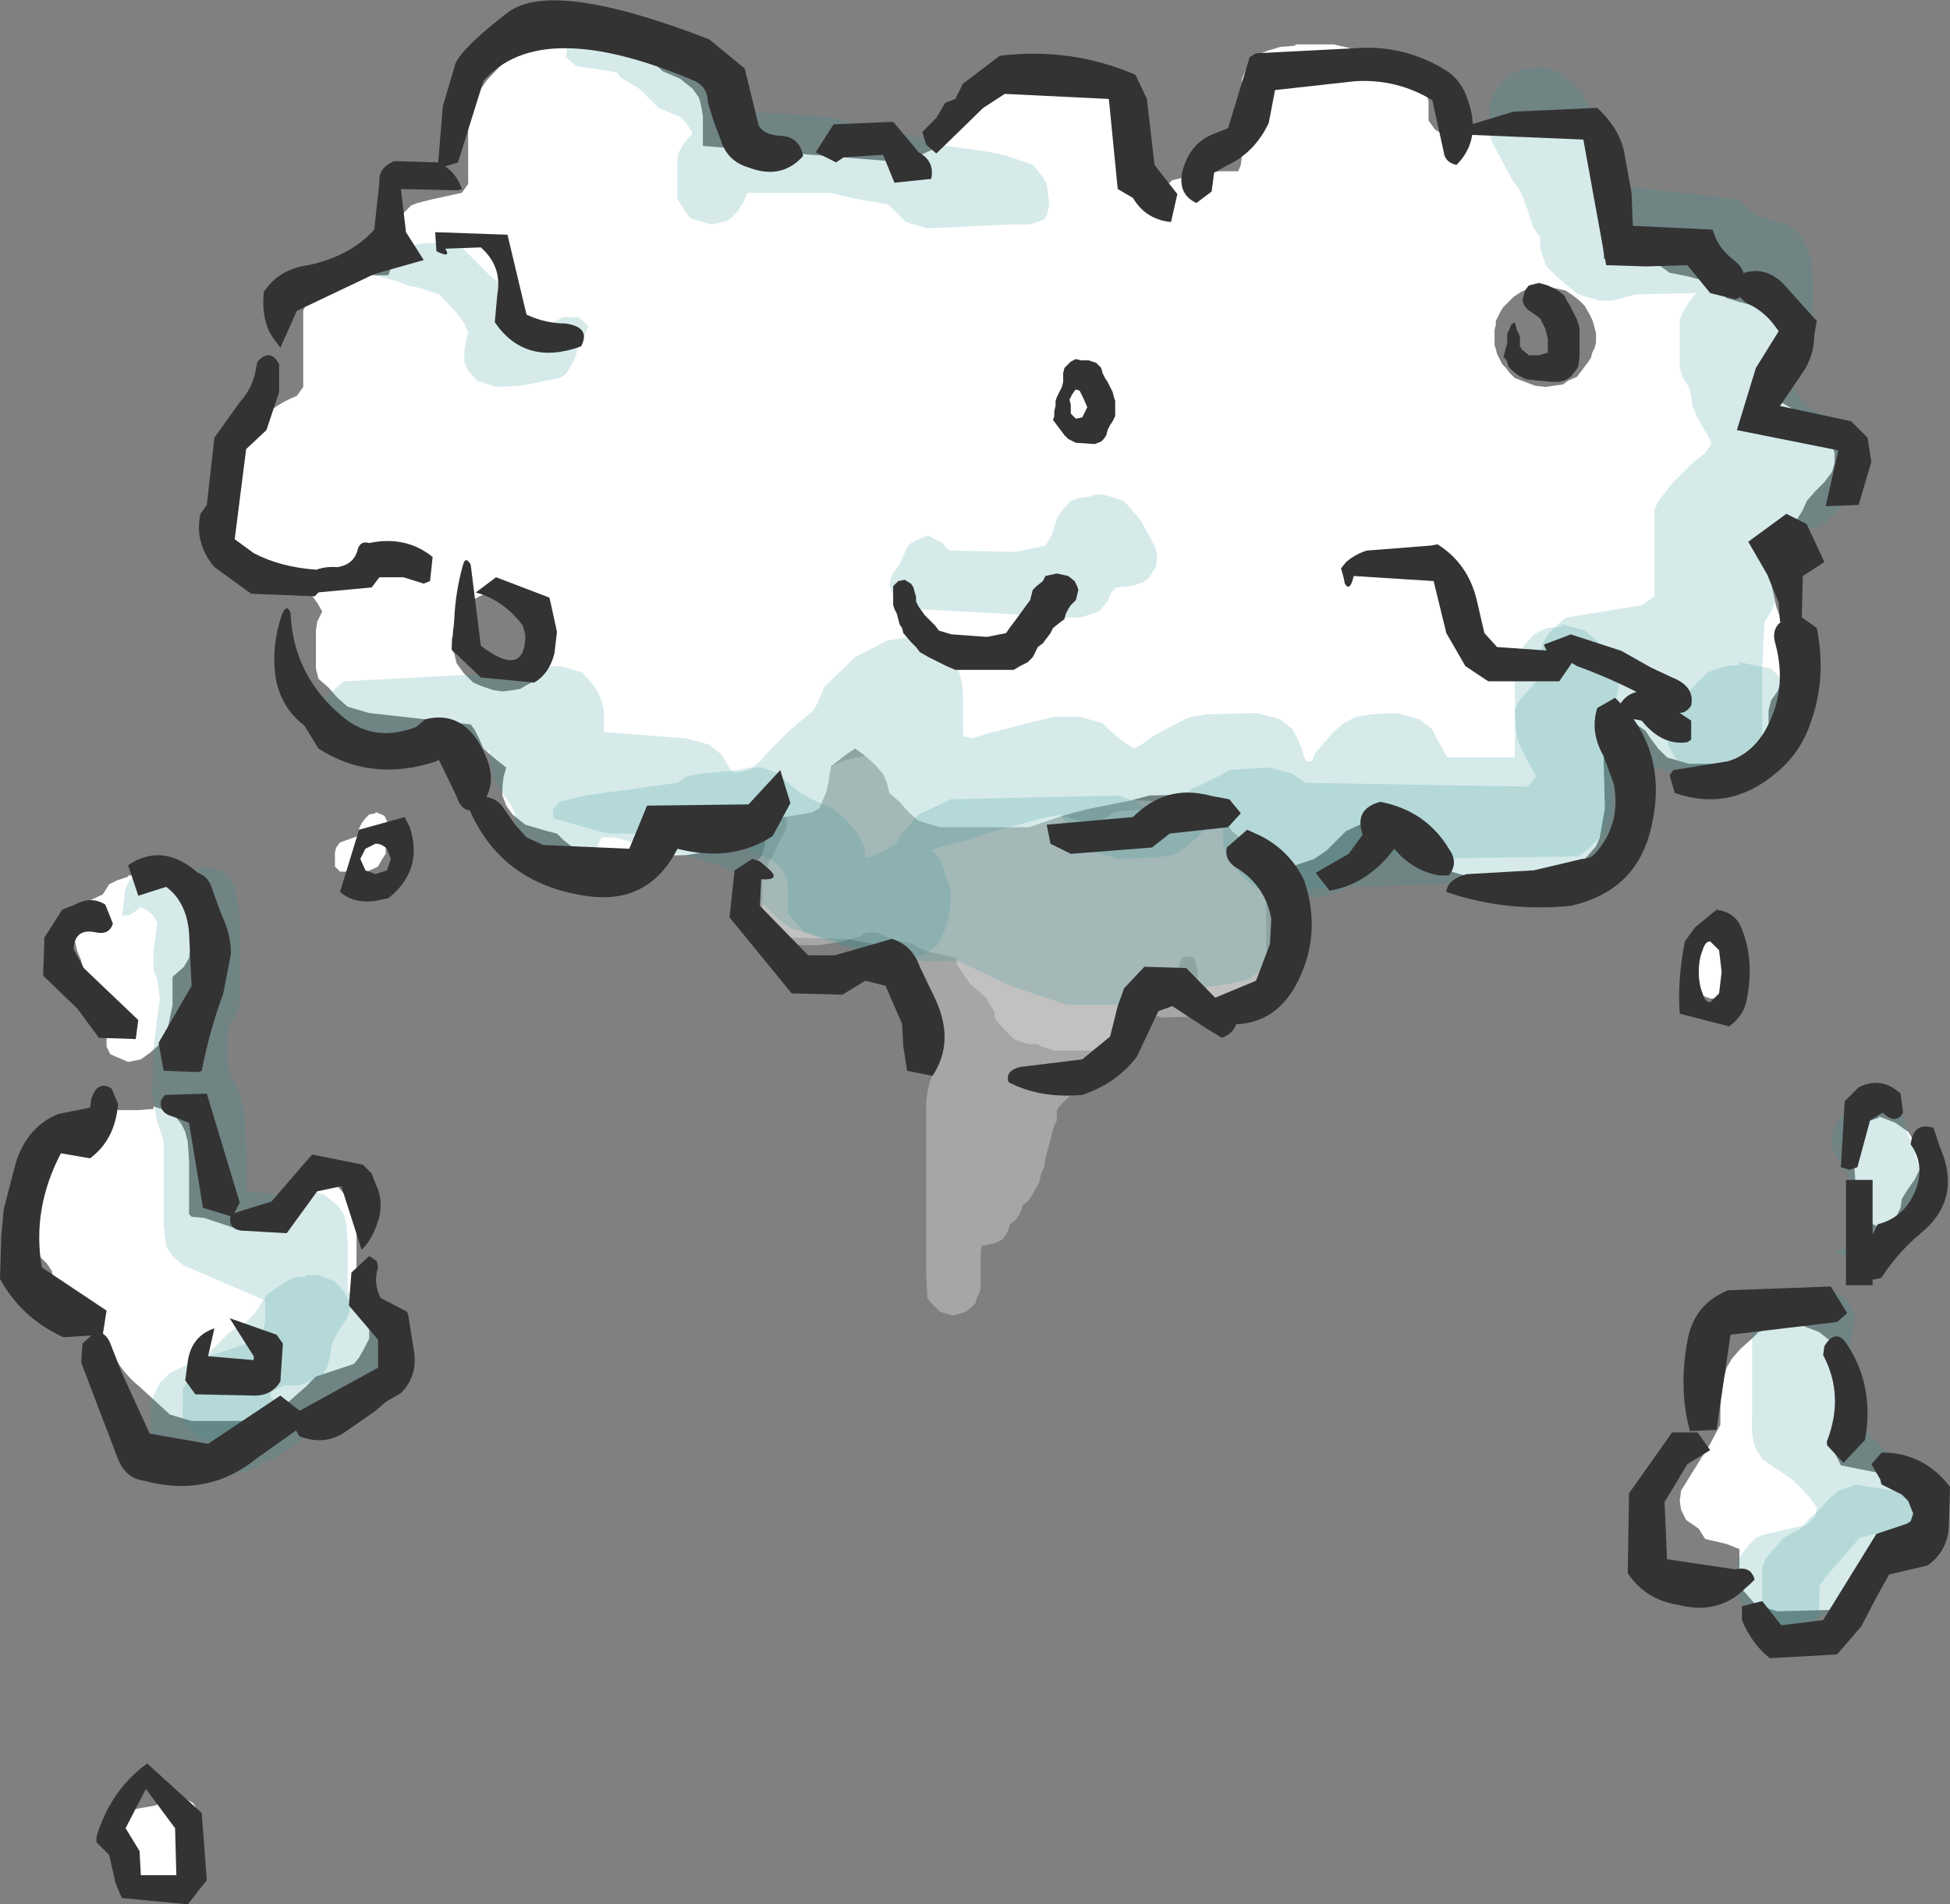 <?xml version="1.0" encoding="UTF-8" standalone="no"?>
<svg xmlns:xlink="http://www.w3.org/1999/xlink" height="75.05px" width="76.85px" xmlns="http://www.w3.org/2000/svg">
  <rect width="100%" height="100%" fill="#808080" stroke="none"/>
  <g transform="matrix(1.0, 0.0, 0.0, 1.0, 7.55, 7.5)">
    <path d="M13.5 -5.6 L17.0 -5.65 17.75 -5.4 18.25 -5.0 18.5 -4.75 18.55 -4.7 19.25 -4.4 19.75 -4.0 20.0 -3.65 20.1 -3.25 20.15 -2.9 20.15 -2.5 20.15 -2.15 20.15 -1.75 27.5 -1.15 28.25 -1.15 28.65 -1.35 29.5 -1.75 29.9 -2.15 30.25 -2.5 30.65 -2.9 31.0 -3.25 31.65 -3.9 31.9 -4.0 32.5 -4.1 35.0 -4.15 35.75 -3.9 36.25 -3.5 36.65 -3.15 37.0 -2.75 37.35 -2.35 37.5 -2.0 37.6 -1.65 37.65 -1.25 37.65 -0.9 37.65 -0.5 37.65 -0.15 37.65 0.0 38.25 0.0 38.65 -0.4 39.5 -0.6 40.5 -0.75 41.25 -0.75 41.35 -1.0 41.4 -1.4 41.4 -1.75 41.4 -2.5 41.4 -3.65 41.4 -4.4 41.55 -4.75 41.9 -5.15 42.15 -5.4 42.4 -5.5 42.9 -5.65 43.5 -5.7 43.5 -5.75 45.0 -5.75 45.9 -5.55 47.0 -5.25 47.9 -5.0 48.25 -4.6 48.5 -4.25 48.65 -3.9 48.75 -3.5 48.75 -3.15 48.75 -2.75 49.0 -2.4 49.4 -2.15 50.0 -2.25 50.4 -2.5 51.0 -2.6 52.5 -2.75 54.0 -2.75 54.9 -2.5 55.25 -2.1 55.5 -1.75 55.65 -1.4 55.75 -1.0 55.75 -0.65 55.75 -0.25 55.7 0.45 55.6 1.6 55.65 2.6 55.65 2.7 56.5 2.75 57.0 2.75 57.9 3.0 58.25 3.25 59.0 3.4 59.75 3.6 60.25 4.0 60.5 4.25 61.0 4.4 61.75 4.6 62.25 5.0 62.6 5.4 62.85 5.75 63.0 6.1 63.1 6.5 63.0 6.85 62.9 7.25 62.6 7.6 62.25 8.0 62.25 8.15 62.9 8.5 63.5 8.85 64.25 9.25 64.5 9.65 64.65 10.0 64.75 10.35 64.75 10.75 64.65 11.1 64.35 11.5 64.0 11.85 63.65 12.25 63.5 12.6 63.25 13.0 62.75 13.35 62.1 13.8 61.9 14.1 62.0 14.5 62.2 15.25 62.45 16.4 Q62.8 17.3 62.8 18.25 L62.65 19.35 62.5 19.75 62.25 20.1 62.15 20.5 62.15 20.85 62.15 21.25 62.0 21.6 61.75 22.0 61.25 22.35 60.5 22.6 59.0 22.6 58.15 22.35 57.8 22.0 57.5 21.6 57.3 21.3 56.65 20.85 56.25 20.5 55.75 20.25 55.7 20.6 55.65 21.35 55.65 22.5 55.7 24.35 55.5 25.5 55.35 25.85 55.0 26.25 54.65 26.6 54.4 26.85 54.15 26.95 53.5 27.05 50.5 27.1 49.65 26.85 49.25 26.5 49.0 26.25 49.0 26.15 48.15 25.85 47.75 25.5 47.4 25.1 47.0 24.75 46.5 24.75 46.15 24.95 45.5 25.25 45.15 25.6 44.75 26.0 44.25 26.35 43.5 26.6 43.0 26.6 42.15 26.35 41.75 26.0 41.4 25.6 41.0 25.25 40.7 24.85 40.25 24.1 40.15 23.85 40.0 23.8 37.75 23.85 37.0 24.05 35.25 24.4 34.5 24.6 33.0 25.1 29.5 25.1 28.65 24.85 28.25 24.5 27.9 24.1 27.5 23.75 27.4 23.35 27.25 23.0 26.9 22.6 26.5 22.25 26.15 22.0 25.85 22.2 25.65 22.35 25.2 22.7 25.15 23.0 25.1 23.35 25.0 23.75 24.85 24.1 24.75 24.35 24.5 24.5 24.0 24.6 23.0 24.75 21.4 25.0 21.0 25.4 20.75 25.75 20.4 26.0 20.1 26.1 19.5 26.2 16.0 26.25 15.15 26.0 14.65 25.6 14.4 25.35 14.0 25.25 13.15 25.0 12.65 24.6 12.4 24.25 12.25 23.85 12.25 23.5 12.3 23.1 12.4 22.75 11.9 22.35 11.5 22.0 11.35 21.65 11.15 21.25 11.0 21.05 7.0 20.6 6.15 20.35 5.75 20.0 5.4 19.6 5.0 19.25 4.9 18.85 4.9 18.5 4.9 18.1 4.9 17.75 4.9 17.35 4.95 17.0 5.15 16.6 4.95 16.25 4.65 15.85 3.5 15.6 2.65 15.3 2.35 15.15 1.65 14.85 1.25 14.5 1.0 14.1 0.9 13.75 0.9 13.35 0.9 13.0 0.9 12.6 0.9 11.85 0.9 11.1 1.05 10.75 1.4 10.35 1.75 10.0 2.5 9.25 Q3.15 8.5 4.15 8.1 L4.4 7.75 4.4 7.35 4.4 7.0 4.4 6.6 4.4 6.25 4.4 5.5 4.4 4.75 4.55 4.4 4.75 4.0 5.15 3.6 6.0 3.35 7.0 3.35 7.75 3.35 7.85 3.1 7.9 2.75 7.9 2.35 7.9 2.0 7.9 1.6 8.05 1.25 8.4 0.85 8.65 0.6 8.9 0.5 9.5 0.35 10.65 0.1 10.9 -0.25 10.9 -0.65 10.9 -1.0 10.9 -1.4 10.9 -1.75 10.9 -2.5 10.9 -2.9 11.05 -3.25 11.25 -3.65 11.4 -4.0 11.65 -4.35 12.4 -5.15 12.65 -5.4 12.9 -5.5 13.5 -5.6 M12.65 15.85 L12.25 15.75 12.25 15.8 11.9 15.85 11.6 15.9 11.35 16.0 11.0 16.2 10.85 16.4 10.65 16.6 10.5 16.75 10.4 16.95 10.35 17.15 10.3 17.35 10.3 17.5 10.25 17.7 10.25 17.9 10.25 18.1 10.35 18.25 10.4 18.45 10.45 18.65 10.6 18.85 10.7 19.0 10.9 19.2 11.1 19.4 11.45 19.55 11.9 19.7 12.25 19.75 12.65 19.7 12.95 19.65 13.2 19.5 13.5 19.35 13.7 19.15 13.85 18.95 13.95 18.75 14.1 18.6 14.15 18.4 14.2 18.2 14.25 18.0 14.25 17.85 14.25 17.65 14.2 17.45 14.2 17.25 14.15 17.1 14.05 16.9 13.8 16.55 13.65 16.35 13.4 16.15 13.1 15.95 12.65 15.85 M52.95 3.85 L52.65 3.9 52.4 4.0 52.1 4.2 51.9 4.4 51.7 4.6 51.6 4.75 51.5 4.95 51.4 5.15 51.4 5.3 51.35 5.5 51.35 5.7 51.35 5.9 51.35 6.1 51.4 6.25 51.45 6.45 51.55 6.65 51.65 6.85 51.8 7.0 51.95 7.2 52.15 7.4 52.55 7.55 52.95 7.7 53.35 7.75 53.7 7.7 54.05 7.65 54.25 7.5 54.6 7.35 54.75 7.15 54.9 6.95 55.05 6.75 55.15 6.6 55.2 6.4 55.3 6.2 55.35 6.0 55.35 5.85 55.35 5.65 55.3 5.45 55.25 5.25 55.2 5.1 55.1 4.9 54.9 4.55 54.7 4.35 54.45 4.15 54.15 3.95 53.7 3.85 53.35 3.75 53.35 3.8 52.95 3.85" fill="#ffffff" fill-rule="evenodd" stroke="none"/>
    <path d="M0.0 29.5 L-0.05 29.85 -0.1 30.25 -0.3 30.6 -0.75 31.0 -0.75 31.35 -0.75 31.75 -0.75 32.1 -0.9 32.85 -1.0 33.25 -1.2 33.6 -1.65 34.0 -2.0 34.25 -2.5 34.35 -3.2 34.05 -3.35 33.75 -3.35 33.4 -3.25 33.0 -3.2 32.6 -3.25 32.25 -3.4 31.9 -3.75 31.5 -4.1 31.1 -4.25 30.75 -4.35 30.35 -4.5 30.0 -4.6 29.6 -4.6 29.25 -4.6 28.9 -4.45 28.5 -4.25 28.1 -3.5 27.75 -3.25 27.35 -2.95 27.2 -2.5 27.05 -2.5 27.0 -1.5 27.0 -0.85 27.25 -0.5 27.65 -0.25 28.0 0.0 28.35 0.0 28.75 0.0 29.1 0.0 29.5" fill="#ffffff" fill-rule="evenodd" stroke="none"/>
    <path d="M6.5 43.0 L6.55 43.35 6.75 43.75 6.9 44.1 6.95 44.5 7.0 44.9 7.0 45.25 6.8 45.65 6.6 46.0 6.4 46.25 6.1 46.35 5.5 46.55 4.9 46.75 4.5 47.15 4.1 47.5 3.25 48.25 2.5 48.5 0.0 48.5 -0.85 48.25 -2.05 47.15 Q-2.8 46.55 -3.2 45.65 L-3.6 44.9 -4.1 44.5 -4.35 44.1 -4.85 43.75 -5.25 43.35 -5.45 43.0 -5.5 42.6 -5.7 42.3 -6.15 41.85 -6.4 41.5 -6.4 41.1 -6.35 40.75 -6.3 40.0 -6.25 39.25 -5.7 38.55 -4.25 37.0 -3.5 36.35 -3.0 36.25 -2.1 36.25 -1.5 36.2 -1.5 36.1 -0.75 36.35 -0.4 36.8 -0.25 37.1 -0.15 37.5 -0.1 38.25 -0.1 39.35 -0.1 40.35 0.0 40.45 0.5 40.5 1.25 40.75 2.0 41.0 2.65 40.85 2.9 40.5 3.4 40.1 3.65 39.75 4.0 39.4 4.4 39.1 5.0 39.0 5.75 39.25 6.1 39.65 6.4 40.0 6.45 40.4 6.5 41.1 6.5 42.25 6.5 43.0" fill="#ffffff" fill-rule="evenodd" stroke="none"/>
    <path d="M60.7 46.05 L61.05 45.65 61.5 45.25 61.75 45.0 62.0 44.9 62.5 44.8 62.5 44.75 63.5 44.75 64.15 45.0 64.65 45.4 64.95 45.8 65.15 46.15 65.25 46.5 65.25 46.9 65.25 47.25 65.25 47.6 65.15 48.4 64.95 48.7 64.65 49.2 64.65 49.5 64.8 49.85 65.0 50.25 66.5 50.55 67.25 50.75 67.6 51.15 67.85 51.5 68.0 51.9 67.95 52.25 67.8 52.65 67.65 53.0 67.25 53.35 66.75 53.7 66.1 54.2 66.0 54.5 65.9 54.9 65.75 55.25 65.5 55.65 65.15 55.9 64.5 55.95 62.5 56.0 61.65 55.75 61.3 55.35 61.0 55.0 61.0 54.65 61.0 54.25 61.0 53.9 61.0 53.65 61.0 53.55 60.5 53.35 59.65 53.15 59.4 52.75 58.9 52.4 58.7 52.0 58.65 51.65 58.7 51.25 59.1 50.6 59.85 49.4 60.25 48.65 60.25 48.25 60.25 47.9 60.25 47.5 60.25 47.15 60.4 46.75 60.5 46.4 60.7 46.05" fill="#ffffff" fill-rule="evenodd" stroke="none"/>
    <path d="M67.15 36.75 L67.65 37.1 67.9 37.5 68.1 37.9 68.15 38.25 68.1 38.6 67.9 39.0 67.65 39.35 67.4 39.75 67.35 40.1 67.15 40.5 67.0 40.7 66.5 40.85 65.9 40.6 65.65 40.25 65.65 39.85 65.6 39.5 65.55 38.75 65.5 38.0 65.5 37.6 65.55 37.25 65.75 36.85 66.05 36.7 66.5 36.55 66.5 36.5 67.15 36.75" fill="#ffffff" fill-rule="evenodd" stroke="none"/>
    <path d="M0.15 63.7 L0.2 63.9 0.2 64.1 0.2 64.45 0.2 64.85 0.15 65.0 0.0 65.2 0.15 65.4 0.2 65.6 0.35 65.8 0.45 65.95 0.45 66.15 0.45 66.35 0.45 66.55 0.4 66.7 0.35 66.9 0.2 67.1 0.05 67.2 -0.25 67.25 -0.75 67.3 -1.15 67.15 -1.55 66.95 -1.75 66.8 -2.0 66.7 -2.25 66.65 -2.6 66.55 -2.75 66.35 -2.8 66.15 -2.8 65.6 -2.8 64.85 -2.8 64.3 -2.7 64.1 -2.6 63.9 -2.25 63.8 -1.4 63.65 -1.3 63.55 -1.25 63.45 -1.0 63.45 -1.0 63.4 -0.25 63.4 0.05 63.55 0.15 63.7" fill="#ffffff" fill-rule="evenodd" stroke="none"/>
    <path d="M59.85 28.95 L60.1 29.05 60.4 29.15 60.5 29.35 60.6 29.5 60.55 29.7 60.55 29.85 60.8 30.1 60.9 30.3 60.95 30.45 60.95 30.65 60.95 30.85 60.9 31.0 60.85 31.2 60.7 31.4 60.6 31.6 60.45 31.7 60.35 31.75 60.1 31.85 59.85 31.85 59.45 31.7 59.35 31.5 59.25 30.95 59.3 30.4 59.3 29.85 59.3 29.45 59.35 29.3 59.45 29.1 59.85 29.0 59.85 28.95" fill="#ffffff" fill-rule="evenodd" stroke="none"/>
    <path d="M7.6 24.65 L7.7 24.85 7.75 25.0 7.75 25.2 7.75 25.4 7.75 25.55 7.65 25.75 7.65 25.95 7.65 26.15 7.55 26.3 7.4 26.55 7.35 26.65 7.25 26.7 6.9 26.85 5.85 26.85 5.65 26.65 5.65 26.45 5.65 26.25 5.65 26.1 5.7 25.9 5.85 25.7 6.55 25.45 6.6 25.35 6.6 25.15 6.7 24.95 6.85 24.75 6.95 24.65 7.0 24.6 7.25 24.55 7.25 24.5 7.6 24.65" fill="#ffffff" fill-rule="evenodd" stroke="none"/>
    <path d="M42.2 25.4 L42.35 25.6 42.35 25.75 42.35 26.5 42.35 27.45 42.35 27.65 42.35 28.75 42.35 29.7 42.4 30.45 42.3 30.65 42.2 30.85 42.1 31.0 41.9 31.2 41.7 31.4 41.65 31.6 41.5 31.75 41.35 31.95 41.1 32.15 40.75 32.35 40.5 32.45 40.4 32.5 40.0 32.55 38.25 32.6 37.75 32.45 37.5 32.25 37.35 32.25 37.35 32.35 37.3 32.5 37.05 33.1 36.3 34.2 36.15 34.4 35.6 34.95 35.2 35.35 34.9 35.5 34.6 35.7 34.4 35.9 34.2 36.1 34.1 36.25 34.1 36.45 34.1 36.65 34.0 36.85 33.9 37.2 33.8 37.6 33.65 38.15 33.6 38.5 33.5 38.7 33.4 39.1 33.3 39.3 33.2 39.45 33.1 39.65 32.95 39.85 32.75 40.0 32.7 40.2 32.6 40.4 32.45 40.6 32.25 40.75 32.2 40.95 32.1 41.15 31.95 41.35 31.75 41.45 31.65 41.5 31.15 41.6 31.1 41.8 31.1 41.95 31.1 42.15 31.1 42.35 31.1 42.5 31.1 42.9 31.1 43.25 31.05 43.45 30.95 43.65 30.9 43.85 30.75 44.0 30.5 44.2 30.0 44.35 29.5 44.2 29.3 44.0 29.1 43.8 29.0 43.65 28.95 42.7 28.95 41.4 28.95 39.5 28.95 37.65 28.95 36.15 Q28.95 35.45 29.2 34.85 L29.2 34.65 29.2 34.45 29.2 34.25 29.2 34.1 29.2 33.9 29.2 33.7 29.25 33.5 29.3 33.35 29.35 33.15 29.25 32.95 29.1 32.75 28.75 32.35 28.5 32.0 28.2 31.45 28.15 31.25 28.1 31.1 28.0 30.9 28.0 30.7 28.0 30.5 28.0 30.35 28.0 30.15 28.0 29.95 28.0 29.9 26.3 29.6 25.85 29.5 23.25 29.45 22.85 29.3 22.45 29.15 22.15 28.95 22.0 28.75 21.9 28.6 21.85 28.4 21.85 28.2 21.85 28.0 21.85 27.85 21.85 27.65 21.85 27.45 21.85 27.1 21.9 26.9 22.05 26.7 22.2 26.5 22.4 26.3 22.5 26.15 22.55 25.95 22.6 25.75 22.6 25.6 22.65 25.4 22.7 25.2 22.95 24.85 23.25 24.45 23.65 23.9 23.95 23.5 24.15 23.35 24.45 23.15 24.8 22.95 25.1 22.8 25.4 22.6 25.95 22.4 26.5 22.3 26.5 22.25 28.25 22.25 28.75 22.4 29.15 22.6 29.45 22.8 29.7 22.95 30.0 23.15 30.2 23.35 30.35 23.5 30.45 23.65 32.0 23.75 32.45 23.9 32.85 24.1 33.15 24.25 33.3 24.45 33.4 24.65 33.5 24.75 33.75 24.85 34.25 24.7 34.5 24.7 35.0 24.85 35.25 25.0 35.5 25.0 35.8 24.85 36.15 24.65 36.4 24.5 36.75 24.45 37.0 24.45 37.45 24.4 37.75 24.25 37.9 24.2 38.25 24.15 38.75 24.25 39.0 24.45 39.2 24.65 39.75 24.85 40.15 25.0 40.5 25.0 40.75 24.85 41.25 24.7 41.75 24.85 42.0 25.0 42.15 25.2 42.2 25.4" fill="#ffffff" fill-opacity="0.302" fill-rule="evenodd" stroke="none"/>
    <path d="M42.6 24.65 L42.65 24.85 42.65 25.0 42.65 25.4 42.65 25.6 42.65 25.75 42.65 26.15 42.6 26.35 42.55 26.5 42.5 26.7 42.6 26.9 42.7 27.05 42.9 27.25 43.0 27.45 43.1 27.65 43.15 27.85 43.15 28.4 43.15 28.95 43.15 29.7 43.15 30.25 43.1 30.45 42.95 30.65 42.75 31.0 42.65 31.2 42.45 31.4 42.15 31.6 41.85 31.8 41.4 32.1 41.0 32.15 40.75 32.15 40.25 32.0 40.05 31.85 39.85 31.65 39.7 31.45 39.65 31.25 39.65 31.1 39.65 30.9 39.65 30.7 39.6 30.55 39.55 30.35 39.45 30.2 39.1 30.2 38.95 30.4 38.9 30.6 38.85 30.75 38.75 30.95 38.75 31.15 38.7 31.35 38.6 31.5 38.5 31.7 38.45 31.9 38.25 32.1 37.9 32.45 37.5 32.85 36.95 33.4 36.65 33.6 36.25 33.75 35.75 33.9 34.0 33.9 33.5 33.75 33.35 33.65 33.25 33.65 33.0 33.65 32.5 33.5 32.3 33.35 32.1 33.15 31.75 32.75 31.65 32.6 31.65 32.4 31.3 31.8 30.7 31.3 30.15 30.5 30.15 30.35 30.15 30.25 29.0 30.0 28.65 29.85 28.4 29.7 28.25 29.65 27.95 29.6 27.45 29.45 27.0 29.25 26.6 29.25 26.35 29.4 25.65 29.6 24.75 29.75 24.0 29.75 23.5 29.65 23.15 29.45 22.85 29.25 22.7 29.1 22.6 28.9 22.55 28.7 22.5 28.5 22.5 28.15 22.5 27.95 22.5 27.6 22.5 27.2 22.6 27.0 22.65 26.85 22.7 26.65 22.75 26.45 22.9 26.25 22.95 26.1 23.15 25.7 23.25 25.5 23.35 25.35 23.45 25.15 23.45 24.95 23.45 24.75 23.45 24.6 23.45 24.4 23.45 24.2 23.5 24.0 23.55 23.85 23.65 23.45 23.7 23.25 23.75 23.1 23.9 22.9 24.25 22.5 24.65 22.15 25.25 21.6 25.75 21.5 25.75 21.45 26.5 21.45 27.0 21.6 27.25 21.7 27.4 21.75 27.75 21.75 28.1 21.9 28.25 22.1 28.4 22.25 28.5 22.45 28.7 22.6 28.8 22.65 29.2 22.75 29.45 22.95 29.6 23.15 29.75 23.15 30.15 23.05 30.4 22.95 30.75 22.9 31.25 22.9 31.75 23.0 32.0 23.15 32.5 23.25 32.75 23.45 32.95 23.65 33.15 23.85 38.5 24.1 38.95 24.0 39.15 23.85 39.35 23.65 39.5 23.5 39.65 23.45 40.05 23.4 41.0 23.4 41.5 23.5 41.75 23.7 41.95 23.9 42.35 24.3 42.45 24.45 42.6 24.65" fill="#ffffff" fill-opacity="0.302" fill-rule="evenodd" stroke="none"/>
    <path d="M54.4 -4.25 L54.75 -3.9 55.0 -3.5 55.25 -3.15 55.35 -2.75 55.4 -2.4 55.6 -2.0 55.8 -1.65 56.0 -1.25 56.15 -0.9 56.25 -0.5 56.5 -0.15 60.9 0.35 61.4 0.75 61.65 1.0 62.0 1.1 62.9 1.35 63.4 1.75 63.6 2.1 63.75 2.5 63.85 2.85 63.9 3.6 63.9 4.35 63.85 5.1 63.75 5.5 63.6 5.85 63.4 6.25 62.9 6.6 62.9 7.0 63.0 7.35 63.15 7.75 63.3 8.1 63.65 8.5 64.4 8.9 64.9 9.25 65.1 9.65 65.25 10.0 65.35 10.35 65.4 10.75 65.4 11.1 65.4 11.5 65.25 11.85 65.15 12.25 64.95 12.55 64.5 13.0 64.15 13.25 63.5 13.35 62.4 13.6 62.4 14.0 62.4 14.35 62.4 15.1 62.4 15.85 62.4 16.25 62.25 16.6 62.0 17.0 61.95 17.75 61.9 18.85 61.9 20.35 61.9 21.5 61.75 21.85 61.65 22.25 61.45 22.55 61.0 23.0 60.65 23.25 60.0 23.35 59.15 23.15 57.15 22.6 56.4 22.6 55.9 23.0 55.9 23.35 55.9 23.75 55.9 24.1 55.9 24.5 55.75 24.85 55.65 25.25 55.45 25.55 55.0 26.0 54.65 26.25 48.0 26.35 47.15 26.1 46.8 26.2 46.5 26.5 46.25 26.85 45.4 27.6 44.5 27.85 43.0 27.85 42.15 27.6 41.65 27.25 41.25 26.85 40.95 26.45 40.75 26.1 40.65 25.75 40.65 25.35 40.65 25.0 40.4 24.9 40.0 25.1 39.65 25.5 38.9 26.1 38.65 26.2 38.0 26.3 36.5 26.35 35.65 26.1 35.15 25.75 34.8 25.35 34.5 25.0 34.25 24.6 33.5 24.75 31.15 25.4 30.65 25.6 30.0 25.75 29.15 26.0 29.5 26.35 29.65 26.75 29.75 27.1 29.9 27.5 29.9 27.85 29.9 28.25 29.85 28.6 29.75 29.0 29.6 29.35 29.4 29.75 28.9 30.1 28.0 30.35 26.5 29.9 23.65 29.1 23.15 28.75 22.75 28.35 22.05 27.6 21.75 27.25 Q21.4 26.75 20.45 26.5 L16.65 25.5 16.15 25.5 16.0 25.85 15.75 26.25 15.4 26.5 15.1 26.6 14.5 26.75 13.65 26.5 13.15 26.1 12.9 25.75 12.8 25.35 12.75 25.0 12.75 24.6 12.6 24.25 12.35 23.9 12.05 23.45 11.9 23.1 11.8 22.75 11.75 22.35 11.75 22.1 9.0 21.9 6.75 21.85 6.5 21.95 6.0 22.1 5.25 21.85 5.05 21.5 4.9 21.1 4.9 20.75 5.05 20.4 5.25 20.0 5.65 19.65 6.0 19.35 12.65 19.0 12.9 18.9 13.5 18.8 14.5 18.75 15.4 19.0 15.75 19.4 16.0 19.75 16.15 20.1 16.25 20.5 16.25 20.85 16.25 21.25 16.25 21.35 19.5 21.6 20.4 21.85 20.9 22.25 21.1 22.6 21.25 22.85 21.4 22.95 22.0 22.85 22.4 22.5 22.75 22.1 23.5 21.35 23.9 21.0 24.45 20.55 24.65 20.25 24.95 19.55 26.15 18.4 27.4 17.75 28.0 17.65 28.5 17.6 29.4 17.85 29.9 18.25 30.1 18.65 30.25 19.0 30.35 19.35 30.4 19.75 30.4 20.1 30.4 20.85 30.4 21.25 30.4 21.5 30.75 21.6 31.4 21.4 33.15 20.95 34.0 20.75 35.0 20.75 35.9 21.0 36.25 21.35 36.75 21.75 37.15 22.0 37.5 21.8 37.9 21.5 38.65 21.1 39.15 20.85 39.4 20.75 40.0 20.65 42.0 20.6 42.9 20.85 43.4 21.25 43.6 21.65 43.75 22.0 43.85 22.35 43.95 22.5 44.15 22.5 44.3 22.15 44.65 21.75 45.0 21.35 45.4 21.0 45.9 20.75 46.5 20.65 47.5 20.6 48.4 20.85 48.9 21.25 49.1 21.65 49.3 22.0 49.5 22.35 52.15 22.35 52.15 22.0 52.15 21.6 52.15 21.25 52.15 20.85 52.15 20.5 52.3 20.15 52.65 19.75 53.0 19.35 53.1 19.0 53.15 18.6 53.15 18.25 53.25 17.85 53.45 17.5 53.8 17.15 54.15 16.85 54.4 16.8 57.15 16.35 57.65 16.0 57.65 15.6 57.65 14.85 57.65 13.75 57.65 12.6 57.8 12.25 58.4 11.5 59.15 10.75 59.65 10.35 59.9 10.0 59.75 9.65 59.5 9.25 59.3 8.85 59.15 8.5 59.1 8.1 59.0 7.75 58.75 7.35 58.65 7.0 58.65 6.6 58.65 6.25 58.65 5.5 58.65 5.1 58.8 4.75 59.05 4.35 59.25 4.1 59.35 4.05 56.9 4.1 56.0 4.35 55.5 4.35 54.65 4.1 54.15 3.7 53.75 3.35 53.4 3.0 53.25 2.6 53.15 2.25 53.15 1.85 52.9 1.5 52.75 1.1 52.65 0.75 52.5 0.35 52.35 0.0 52.05 -0.4 51.65 -1.15 51.25 -1.9 51.15 -2.25 51.15 -2.65 51.15 -3.0 51.15 -3.4 51.3 -3.75 51.55 -4.15 51.9 -4.5 52.4 -4.75 53.0 -4.85 53.0 -4.9 53.9 -4.65 54.4 -4.25" fill="#339999" fill-opacity="0.2" fill-rule="evenodd" stroke="none"/>
    <path d="M40.9 22.85 L41.5 22.8 42.5 22.75 43.4 23.0 43.9 23.35 52.65 23.5 53.0 23.1 52.8 22.75 52.6 22.4 52.4 22.0 52.25 21.6 52.2 21.25 52.15 20.5 52.15 19.75 52.15 19.0 52.15 18.6 52.3 18.25 52.55 17.9 52.9 17.5 53.4 17.25 54.0 17.2 54.0 17.1 54.9 17.35 55.4 17.75 55.6 18.15 55.8 18.5 56.0 18.85 56.25 19.25 56.25 19.6 56.15 20.0 56.1 20.35 56.15 20.75 56.3 21.1 56.5 21.5 56.75 21.85 56.85 22.25 56.9 22.6 56.9 23.35 56.9 24.1 56.9 24.5 56.75 24.85 56.65 25.25 56.45 25.55 56.0 26.0 55.5 26.35 55.15 26.6 54.5 26.75 53.4 27.0 52.5 27.25 44.0 27.5 43.8 27.9 43.65 28.25 43.25 28.6 43.25 29.0 43.15 29.35 43.0 29.75 42.75 30.1 42.5 30.5 42.0 30.85 41.65 31.1 41.0 31.25 39.4 31.5 38.9 31.85 38.0 32.1 34.5 32.1 32.4 31.4 30.15 30.35 Q27.45 30.55 25.0 29.55 L24.15 29.25 23.8 28.85 23.5 28.5 23.5 28.1 23.5 27.75 23.5 27.35 23.45 27.05 23.15 26.6 22.85 26.4 22.15 26.1 21.75 25.75 21.4 25.35 21.25 25.25 19.75 25.1 19.5 25.2 19.0 25.35 16.5 25.35 16.0 25.25 15.5 25.1 14.25 24.75 14.25 24.4 14.5 24.1 15.5 23.85 19.15 23.35 19.5 23.1 20.0 23.0 21.5 22.85 22.0 22.75 22.5 22.75 23.15 23.0 23.5 23.35 24.0 23.75 24.65 24.1 25.25 24.35 25.75 24.75 26.1 25.15 26.35 25.5 26.5 25.85 26.55 26.25 26.6 26.3 27.15 26.1 27.75 25.75 28.0 25.35 28.3 25.0 28.65 24.6 29.4 24.25 29.9 24.0 36.5 23.85 37.25 24.1 37.75 24.5 38.1 24.55 38.65 24.35 39.0 24.0 39.4 23.6 Q39.75 23.45 40.15 23.25 L40.65 23.0 40.9 22.85" fill="#339999" fill-opacity="0.2" fill-rule="evenodd" stroke="none"/>
    <path d="M63.4 21.1 L63.25 21.5 63.0 21.85 62.75 22.1 62.65 22.2 61.9 22.55 61.65 22.75 61.0 22.8 59.5 22.85 58.65 22.6 58.4 22.25 58.2 21.85 58.15 21.5 58.15 21.1 58.25 20.75 58.4 20.35 58.75 20.0 59.15 19.6 59.5 19.25 59.75 19.0 60.0 18.9 60.5 18.75 61.0 18.7 61.0 18.6 62.25 18.85 62.65 19.25 62.75 19.6 62.9 20.0 63.15 20.35 63.35 20.75 63.4 21.1" fill="#339999" fill-opacity="0.2" fill-rule="evenodd" stroke="none"/>
    <path d="M15.25 6.1 L15.15 6.5 15.0 6.85 14.75 7.25 14.5 7.4 13.0 7.7 12.0 7.75 11.25 7.5 10.9 7.1 10.75 6.75 10.75 6.35 10.8 6.0 10.9 5.6 10.75 5.25 10.5 4.9 10.15 4.5 9.75 4.1 9.0 3.85 8.5 3.75 8.15 3.6 7.25 3.35 7.0 3.0 7.25 2.6 8.15 2.35 8.5 2.25 9.0 2.1 10.0 2.05 10.0 2.0 10.65 2.25 11.0 2.6 11.75 3.35 12.65 4.1 12.9 4.5 13.1 4.9 13.15 5.1 13.15 5.2 14.15 5.25 14.65 5.0 15.25 5.0 15.65 5.35 15.5 5.7 15.25 6.1" fill="#339999" fill-opacity="0.2" fill-rule="evenodd" stroke="none"/>
    <path d="M36.0 12.0 L36.75 12.25 37.1 12.65 37.4 13.0 37.6 13.35 38.0 14.1 38.05 14.5 38.0 14.85 37.75 15.25 37.5 15.45 37.0 15.6 36.45 15.65 36.25 15.85 36.1 16.2 35.75 16.6 35.0 16.85 28.5 16.5 27.9 16.25 27.6 15.85 27.5 15.5 27.6 15.15 27.9 14.75 28.05 14.4 28.25 14.0 Q28.4 13.85 28.55 13.8 L29.0 13.6 29.6 13.9 29.75 14.1 29.9 14.2 32.5 14.25 33.65 14.0 33.9 13.6 34.0 13.25 34.15 12.85 34.4 12.5 34.65 12.25 34.9 12.15 35.5 12.05 35.5 12.0 36.0 12.0" fill="#339999" fill-opacity="0.2" fill-rule="evenodd" stroke="none"/>
    <path d="M0.5 26.6 L1.25 26.85 1.6 27.25 1.75 27.6 1.9 28.75 1.9 30.25 1.9 31.75 1.9 32.1 1.75 32.5 1.5 32.85 1.4 33.25 1.4 33.6 1.4 34.0 1.4 34.35 1.5 34.75 1.65 35.1 1.85 35.5 2.0 35.85 2.1 36.6 2.15 37.75 2.15 38.85 2.15 39.25 2.15 39.45 3.65 39.6 4.5 39.35 5.25 39.6 5.75 40.0 6.0 40.35 6.1 40.75 6.15 41.5 6.15 42.6 6.15 43.35 6.3 43.65 7.25 44.1 7.75 44.5 8.0 44.9 8.15 45.25 8.1 45.6 8.0 46.0 7.9 46.35 7.5 46.75 7.1 46.95 6.5 47.25 6.1 47.6 5.65 48.0 5.15 48.35 4.55 49.05 Q3.7 49.8 2.65 50.25 L2.15 50.5 1.5 50.6 0.0 50.6 -0.85 50.35 -1.25 50.0 -1.5 49.6 -1.6 49.25 -1.6 48.85 -1.6 48.5 -1.6 48.1 -1.6 47.75 -1.45 47.4 -1.25 47.0 -0.85 46.6 0.0 46.2 0.4 46.0 1.0 45.85 2.75 45.25 2.85 44.85 2.9 44.5 2.9 44.1 2.9 43.75 1.5 43.15 -0.35 42.35 -0.75 42.0 -1.0 41.6 -1.1 40.85 -1.1 39.35 -1.1 37.85 -1.1 37.5 -1.2 37.15 -1.35 36.75 -1.55 35.6 -1.5 33.75 -1.25 31.85 -1.3 31.5 -1.35 31.1 -1.5 30.75 -1.5 30.35 -1.5 30.0 -1.45 29.6 -1.4 29.25 -1.35 28.85 -1.55 28.55 Q-1.75 28.35 -2.0 28.25 L-2.4 28.55 -2.75 28.6 -2.7 28.25 -2.65 27.85 -2.6 27.5 -2.45 27.2 -2.0 26.85 -1.25 26.85 -0.75 27.1 -0.5 27.0 -0.1 26.75 0.5 26.7 0.5 26.6" fill="#339999" fill-opacity="0.2" fill-rule="evenodd" stroke="none"/>
    <path d="M4.5 42.75 L5.0 42.75 5.65 43.0 6.0 43.4 6.2 43.75 6.25 44.1 6.1 44.5 5.85 44.85 5.6 45.3 5.5 45.6 5.45 46.0 5.35 46.35 5.15 46.75 4.25 47.1 3.65 47.1 3.15 47.35 3.1 47.55 3.6 47.95 3.75 48.1 3.5 48.25 2.9 48.5 2.65 48.85 2.0 49.1 1.6 49.25 1.0 49.35 0.15 49.1 -0.1 48.75 -0.35 48.35 -0.35 48.0 -0.35 47.6 -0.35 47.25 0.05 46.55 0.75 45.75 1.5 45.0 2.15 44.6 2.5 44.25 2.75 43.85 3.0 43.5 3.5 43.15 4.0 42.85 4.5 42.8 4.5 42.75" fill="#339999" fill-opacity="0.2" fill-rule="evenodd" stroke="none"/>
    <path d="M65.15 43.6 L65.4 44.0 65.55 44.4 65.5 44.75 65.35 45.5 65.35 46.25 65.4 47.35 65.4 47.75 Q65.45 48.45 66.05 48.95 L67.55 50.45 68.0 51.1 68.1 51.5 68.15 51.85 68.15 52.25 67.65 53.45 66.45 54.95 65.0 55.75 64.75 56.0 64.5 56.1 64.0 56.25 63.65 56.35 63.15 56.5 62.5 56.6 61.65 56.35 61.3 56.0 61.0 55.6 60.9 55.25 60.9 54.85 60.9 54.5 60.9 54.1 61.05 53.8 61.4 53.35 61.65 53.1 61.9 53.0 62.5 52.85 63.65 52.6 64.0 52.25 64.05 51.9 63.75 51.5 63.4 51.1 63.0 50.75 62.4 50.35 61.9 50.0 61.65 49.6 Q61.45 49.1 61.5 48.5 L61.5 47.0 61.5 45.1 61.5 44.75 61.65 44.4 61.9 44.0 62.15 43.75 62.4 43.65 63.75 43.5 64.5 43.35 65.15 43.6" fill="#339999" fill-opacity="0.2" fill-rule="evenodd" stroke="none"/>
    <path d="M67.75 51.35 L68.15 51.75 68.2 52.1 68.0 52.5 67.5 52.75 66.55 52.9 65.75 53.1 65.4 53.5 65.05 53.9 64.4 54.65 64.15 55.0 64.15 55.35 64.15 55.75 64.1 56.1 64.0 56.5 63.85 56.85 63.6 57.25 63.25 57.6 62.65 57.6 62.3 57.25 62.0 56.85 62.0 56.5 61.95 56.1 61.9 55.35 61.9 54.6 61.9 54.25 62.05 53.9 62.4 53.5 62.75 53.1 63.4 52.75 63.75 52.35 64.15 52.0 64.5 51.6 64.9 51.25 65.5 51.05 65.5 51.0 66.5 51.15 67.75 51.35" fill="#339999" fill-opacity="0.2" fill-rule="evenodd" stroke="none"/>
    <path d="M65.4 36.3 L66.0 36.2 66.0 36.1 66.75 36.25 67.55 36.55 67.5 36.75 67.6 37.1 67.75 37.5 67.9 37.85 68.0 38.25 68.15 38.6 68.1 39.0 68.05 39.4 68.0 39.75 68.0 40.1 68.0 40.5 67.9 40.85 67.75 41.25 67.6 41.55 67.0 42.0 66.75 42.35 66.5 42.45 66.05 42.35 64.75 41.85 65.0 41.75 65.9 41.5 66.0 41.1 66.0 40.75 66.0 40.35 66.0 40.0 65.85 39.65 65.55 39.2 65.05 38.5 64.65 37.75 64.65 37.35 64.7 37.0 64.9 36.6 65.25 36.35 65.4 36.3" fill="#339999" fill-opacity="0.2" fill-rule="evenodd" stroke="none"/>
    <path d="M15.5 -6.25 L17.25 -6.15 18.0 -5.9 18.65 -5.65 19.0 -5.25 19.5 -5.05 20.15 -4.75 20.5 -4.4 20.9 -4.0 21.25 -3.65 21.75 -3.25 22.0 -3.1 25.0 -2.9 25.9 -2.7 28.75 -2.05 29.75 -1.75 31.5 -1.5 32.15 -1.35 33.15 -1.0 33.5 -0.6 33.7 -0.25 33.75 0.1 33.8 0.5 33.75 0.85 33.65 1.1 33.5 1.2 33.0 1.35 32.15 1.35 29.0 1.5 28.15 1.25 27.75 0.85 27.5 0.6 27.4 0.55 26.0 0.3 25.15 0.1 21.9 0.1 21.75 0.45 21.5 0.85 21.25 1.1 21.1 1.2 20.5 1.35 19.65 1.1 19.4 0.75 19.15 0.35 19.15 0.0 19.15 -0.4 19.15 -0.75 19.15 -1.15 19.2 -1.5 19.4 -1.85 19.75 -2.25 19.5 -2.65 19.25 -2.9 19.0 -3.0 18.4 -3.25 18.0 -3.65 17.65 -4.0 16.9 -4.45 16.75 -4.65 15.15 -4.9 14.75 -5.25 14.8 -5.6 15.0 -6.0 15.5 -6.2 15.5 -6.25" fill="#339999" fill-opacity="0.2" fill-rule="evenodd" stroke="none"/>
    <path d="M9.7 -0.85 L9.9 -3.3 10.4 -5.0 Q10.7 -5.65 12.45 -7.0 14.2 -8.35 20.4 -5.95 L21.8 -4.8 22.35 -2.55 Q22.55 -2.2 23.15 -2.15 23.95 -2.15 24.1 -1.35 23.25 -0.4 21.95 -0.9 21.1 -1.15 20.85 -2.0 L20.6 -2.65 20.35 -3.45 Q20.35 -4.05 19.85 -4.3 13.75 -6.9 11.5 -4.3 L10.5 -1.1 9.7 -0.85" fill="#333333" fill-rule="evenodd" stroke="none"/>
    <path d="M24.6 -1.5 L25.3 -2.6 27.65 -2.7 28.45 -1.75 28.65 -1.5 Q29.3 -1.15 29.15 -0.45 L27.7 -0.3 27.25 -1.4 25.7 -1.3 25.4 -1.1 24.6 -1.5" fill="#333333" fill-rule="evenodd" stroke="none"/>
    <path d="M29.7 -3.45 L30.1 -3.6 30.4 -4.2 31.85 -5.3 Q34.65 -5.65 37.2 -4.55 L37.65 -3.6 37.95 -1.0 38.85 0.15 38.6 1.25 Q37.6 1.15 37.1 0.3 L36.5 -0.05 36.15 -3.6 32.05 -3.8 31.2 -3.25 29.35 -1.45 28.95 -1.8 28.8 -2.3 29.35 -2.85 29.7 -3.45" fill="#333333" fill-rule="evenodd" stroke="none"/>
    <path d="M39.05 -0.75 Q39.35 -1.9 40.35 -2.25 L40.85 -2.45 41.7 -5.25 41.95 -5.4 45.85 -5.6 Q47.75 -5.75 49.4 -4.75 50.05 -4.35 50.3 -3.55 50.85 -2.0 49.85 -1.0 49.4 -1.1 49.35 -1.5 L48.9 -3.55 Q47.5 -4.4 45.85 -4.3 L42.7 -3.95 42.45 -2.65 Q41.9 -1.5 40.85 -1.0 L40.3 -0.7 40.2 0.05 39.6 0.5 Q38.85 0.15 39.05 -0.75" fill="#333333" fill-rule="evenodd" stroke="none"/>
    <path d="M50.05 -2.2 L49.95 -2.45 52.1 -3.1 55.4 -3.25 Q56.25 -2.45 56.45 -1.55 L56.75 0.1 56.8 1.4 59.95 1.55 Q60.1 2.15 60.6 2.6 L60.9 2.85 Q61.45 3.4 61.05 4.2 L60.85 4.3 59.85 4.05 58.95 2.95 57.3 3.0 55.75 2.95 54.85 -2.0 50.05 -2.2" fill="#333333" fill-rule="evenodd" stroke="none"/>
    <path d="M8.0 -1.15 L9.7 -1.1 Q10.4 -0.8 10.65 -0.05 L10.5 0.0 8.25 -0.05 8.45 1.65 9.15 2.75 7.2 3.3 4.15 4.75 3.5 6.2 3.2 5.8 3.05 5.55 Q2.75 4.85 2.85 4.0 3.45 3.1 4.6 2.95 6.25 2.6 7.2 1.55 L7.4 -0.3 Q7.35 -0.9 8.0 -1.15" fill="#333333" fill-rule="evenodd" stroke="none"/>
    <path d="M11.95 5.2 L12.05 4.1 Q12.25 3.0 11.4 2.25 L10.0 2.3 Q10.25 2.7 9.65 2.4 L9.6 1.65 12.45 1.75 13.2 4.9 Q13.95 5.25 14.75 5.25 15.75 5.4 15.35 6.15 13.15 6.95 11.95 5.2" fill="#333333" fill-rule="evenodd" stroke="none"/>
    <path d="M2.55 6.95 L2.6 6.75 Q3.1 6.2 3.45 6.85 L3.45 7.95 2.95 9.45 2.15 10.2 1.7 13.75 2.45 14.3 Q3.5 14.85 4.9 14.95 L5.15 15.7 4.85 16.0 2.35 15.9 0.9 14.85 Q0.1 13.9 0.35 12.75 L0.6 12.4 0.9 9.75 1.9 8.35 Q2.45 7.75 2.55 6.95" fill="#333333" fill-rule="evenodd" stroke="none"/>
    <path d="M9.5 14.45 L9.4 15.4 9.15 15.5 8.35 15.25 7.4 15.25 7.1 15.65 4.95 15.85 4.6 15.1 Q5.1 14.8 5.75 14.85 6.4 14.75 6.55 14.15 6.65 13.8 7.0 13.9 8.45 13.6 9.5 14.45" fill="#333333" fill-rule="evenodd" stroke="none"/>
    <path d="M3.55 16.75 Q3.75 16.25 3.9 16.65 4.0 19.1 5.9 20.7 7.15 21.8 8.85 21.15 L9.2 20.85 Q10.75 20.45 11.55 22.2 12.15 23.45 11.3 24.35 10.7 24.65 10.45 23.9 L9.75 22.45 9.65 22.5 Q7.1 23.35 5.0 22.0 L4.45 21.1 Q3.6 20.45 3.35 19.4 3.1 18.1 3.55 16.75" fill="#333333" fill-rule="evenodd" stroke="none"/>
    <path d="M23.2 22.85 L23.6 24.15 22.9 25.45 Q21.3 26.5 19.15 25.95 18.0 28.2 15.5 27.8 12.2 27.3 10.95 24.4 L11.15 23.85 11.45 23.9 Q12.0 23.9 12.3 24.35 L12.75 25.0 13.2 25.5 13.85 25.8 17.25 25.95 17.95 24.25 21.95 24.2 23.2 22.85" fill="#333333" fill-rule="evenodd" stroke="none"/>
    <path d="M10.7 14.75 Q10.8 14.4 11.0 14.75 L11.4 17.95 Q13.05 19.2 13.15 17.7 L13.15 17.5 13.05 17.15 Q12.3 16.15 11.2 15.85 L12.0 15.25 14.1 16.05 14.15 16.25 14.4 17.4 14.3 18.25 Q14.1 19.05 13.5 19.4 L11.4 19.2 10.25 18.1 10.35 16.95 Q10.4 15.8 10.7 14.75" fill="#333333" fill-rule="evenodd" stroke="none"/>
    <path d="M-3.1 28.9 Q-3.25 29.35 -3.75 29.25 -4.6 29.05 -4.65 29.9 L-4.25 30.65 -2.1 32.7 -2.2 33.45 -3.65 33.4 -4.5 32.25 -5.85 30.95 -5.8 29.45 -5.1 28.35 -4.6 28.15 Q-3.95 27.8 -3.4 28.15 L-3.1 28.9" fill="#333333" fill-rule="evenodd" stroke="none"/>
    <path d="M0.25 26.9 Q0.7 27.05 0.85 27.65 L1.2 28.6 Q1.55 29.3 1.55 30.1 L1.25 31.65 Q0.7 33.15 0.4 34.7 L0.25 34.75 -1.1 34.7 -1.3 33.6 0.0 31.35 -0.1 29.25 Q-0.2 28.05 -1.0 27.45 L-2.1 27.8 -2.5 26.6 -2.35 26.5 Q-1.05 25.75 0.25 26.9" fill="#333333" fill-rule="evenodd" stroke="none"/>
    <path d="M-4.0 36.15 L-3.95 35.8 Q-3.7 35.05 -3.15 35.4 L-2.9 36.0 Q-3.0 37.4 -4.0 38.15 L-5.15 37.95 Q-6.3 40.15 -5.9 42.45 L-3.35 44.15 -3.5 45.1 -5.05 45.2 Q-6.7 44.45 -7.55 42.9 L-7.5 41.2 -7.4 40.15 -7.0 38.6 Q-6.6 36.95 -5.25 36.4 L-4.0 36.15" fill="#333333" fill-rule="evenodd" stroke="none"/>
    <path d="M4.45 48.25 Q4.55 48.7 4.15 48.85 L2.6 49.95 Q0.65 51.55 -1.9 50.85 -2.6 50.75 -2.9 50.0 L-4.35 46.2 -4.3 45.45 -3.75 44.95 Q-3.35 45.05 -3.2 45.45 L-2.75 46.6 -1.65 49.0 0.65 49.4 3.5 47.5 4.45 48.25" fill="#333333" fill-rule="evenodd" stroke="none"/>
    <path d="M1.6 40.45 L0.45 40.1 -0.1 36.75 -0.75 36.5 Q-1.3 36.35 -1.2 35.85 L-1.05 35.65 0.6 35.6 1.9 39.9 1.6 40.45" fill="#333333" fill-rule="evenodd" stroke="none"/>
    <path d="M7.1 38.75 L7.25 39.15 Q7.55 39.75 7.4 40.45 7.15 41.35 6.7 41.75 L5.9 39.25 4.95 39.45 3.75 41.1 2.0 41.0 Q1.4 40.95 1.55 40.35 L3.15 39.85 4.75 38.0 6.75 38.4 7.1 38.75" fill="#333333" fill-rule="evenodd" stroke="none"/>
    <path d="M7.3 42.2 L7.35 42.45 Q7.15 43.05 7.45 43.65 L8.5 44.2 8.55 44.4 8.75 45.65 Q8.95 46.7 8.25 47.4 L7.65 47.75 7.25 48.1 6.1 48.9 Q5.25 49.5 4.25 49.1 L3.8 48.35 7.35 46.4 7.35 45.3 6.2 43.95 6.3 42.65 7.0 42.0 7.3 42.2" fill="#333333" fill-rule="evenodd" stroke="none"/>
    <path d="M3.35 45.1 L3.6 45.45 3.5 46.95 Q3.15 47.5 2.5 47.5 L0.15 47.45 -0.25 46.9 -0.15 46.15 Q0.0 45.15 0.9 44.85 L0.65 45.95 2.45 46.1 2.45 45.95 1.5 44.45 3.35 45.1" fill="#333333" fill-rule="evenodd" stroke="none"/>
    <path d="M5.85 27.65 L6.6 25.2 8.4 24.7 8.6 25.1 Q9.15 26.8 7.75 27.9 L7.5 27.95 Q6.5 28.2 5.85 27.65 M7.7 26.8 L7.85 26.35 7.7 25.95 Q7.5 25.75 7.25 25.75 L6.85 25.95 6.65 26.35 6.85 26.8 7.25 26.95 7.7 26.8" fill="#333333" fill-rule="evenodd" stroke="none"/>
    <path d="M25.35 30.15 L27.6 29.5 Q28.4 29.75 28.7 30.6 L29.3 31.85 Q30.1 33.55 29.2 34.9 L28.2 34.7 28.05 33.75 28.0 32.85 27.35 31.35 26.55 31.15 25.65 31.7 23.65 31.65 21.2 28.65 21.4 26.8 22.1 26.35 22.4 26.45 22.75 26.75 Q23.25 27.2 22.45 27.15 L22.4 28.2 24.3 30.15 25.35 30.15" fill="#333333" fill-rule="evenodd" stroke="none"/>
    <path d="M41.2 32.7 Q41.15 33.2 40.6 33.4 L39.95 33.0 38.65 32.15 38.1 32.35 37.25 34.15 Q36.45 35.2 35.1 35.65 33.45 35.8 32.2 35.15 32.05 34.7 32.65 34.55 L35.1 34.25 36.2 33.35 36.5 32.15 36.75 31.45 37.55 30.6 39.2 30.65 41.2 32.7" fill="#333333" fill-rule="evenodd" stroke="none"/>
    <path d="M41.6 25.2 L42.15 25.45 Q43.3 26.05 43.85 27.2 44.6 29.45 43.45 31.45 42.5 33.05 40.6 32.85 39.55 33.0 39.55 32.15 L41.95 31.15 42.5 29.7 42.55 28.7 Q42.3 27.35 41.1 26.65 40.7 26.35 40.8 25.9 L41.6 25.2" fill="#333333" fill-rule="evenodd" stroke="none"/>
    <path d="M41.35 24.55 L40.85 25.1 38.55 25.35 37.85 25.9 34.65 26.15 33.85 25.75 33.7 25.0 37.1 24.7 Q38.4 23.4 40.1 23.85 L40.9 24.0 41.35 24.55" fill="#333333" fill-rule="evenodd" stroke="none"/>
    <path d="M49.55 27.0 L49.15 27.0 Q48.1 26.8 47.4 25.95 46.35 27.35 44.85 27.6 L44.3 26.9 45.6 26.15 46.15 25.4 46.1 25.2 Q45.9 24.35 46.85 24.1 48.65 24.45 49.55 25.95 49.95 26.5 49.55 27.0" fill="#333333" fill-rule="evenodd" stroke="none"/>
    <path d="M55.65 22.3 Q55.1 21.35 55.4 20.4 L56.1 20.0 Q58.35 22.15 57.45 25.4 56.8 27.65 54.35 28.2 51.75 28.45 49.45 27.65 49.5 27.15 50.25 26.95 L52.9 26.8 54.8 26.35 Q55.1 26.35 55.3 26.15 56.35 25.0 56.05 23.4 L55.65 22.3" fill="#333333" fill-rule="evenodd" stroke="none"/>
    <path d="M59.1 20.9 L59.1 21.65 58.95 21.75 Q57.95 21.9 57.15 20.9 L56.1 20.7 Q56.5 19.4 57.9 19.85 L58.35 20.4 59.1 20.9" fill="#333333" fill-rule="evenodd" stroke="none"/>
    <path d="M62.4 17.8 Q62.25 17.2 62.8 16.9 L63.35 16.75 64.05 17.25 Q64.45 19.25 63.8 21.0 63.4 22.2 62.4 23.0 60.6 24.5 58.45 23.75 L58.25 23.05 58.4 22.85 60.55 22.5 Q61.4 22.25 61.95 21.4 62.95 19.75 62.4 17.8" fill="#333333" fill-rule="evenodd" stroke="none"/>
    <path d="M64.35 14.65 L63.5 15.2 63.45 17.2 62.6 17.0 62.55 16.25 62.1 15.15 61.35 13.85 62.85 12.75 63.65 13.15 64.35 14.65" fill="#333333" fill-rule="evenodd" stroke="none"/>
    <path d="M61.05 3.45 L61.2 3.25 Q62.0 3.0 62.7 3.65 L64.05 5.15 63.95 5.7 Q63.95 6.55 63.45 7.25 L62.6 8.5 65.4 9.1 66.05 9.75 66.2 10.7 65.7 12.4 64.4 12.45 64.9 10.25 60.9 9.45 61.65 7.0 62.55 5.55 62.4 5.35 Q62.0 4.8 61.4 4.5 60.7 4.15 61.05 3.45" fill="#333333" fill-rule="evenodd" stroke="none"/>
    <path d="M65.15 35.9 L65.7 35.35 Q66.6 34.9 67.35 35.6 L67.45 36.35 67.35 36.5 Q67.05 36.75 66.65 36.35 L66.15 36.65 65.65 38.5 65.35 38.6 65.0 38.5 65.15 35.9" fill="#333333" fill-rule="evenodd" stroke="none"/>
    <path d="M66.25 39.0 L66.25 43.15 65.2 43.15 65.2 39.0 66.25 39.0" fill="#333333" fill-rule="evenodd" stroke="none"/>
    <path d="M67.85 37.75 L67.75 37.6 Q67.85 36.7 68.65 36.95 L68.9 37.7 Q69.8 39.75 68.15 41.1 67.25 41.85 66.6 42.85 65.75 43.15 65.7 42.25 L66.45 40.75 Q67.6 40.45 68.0 39.25 68.25 38.45 67.85 37.75" fill="#333333" fill-rule="evenodd" stroke="none"/>
    <path d="M58.95 45.35 Q59.2 43.9 60.55 43.35 L64.6 43.2 65.25 44.25 64.85 44.6 60.65 45.1 60.1 48.85 59.05 48.9 Q58.6 47.25 58.95 45.35" fill="#333333" fill-rule="evenodd" stroke="none"/>
    <path d="M58.35 48.95 L59.35 48.95 59.85 49.65 58.95 50.2 58.05 51.7 58.15 53.95 60.85 54.35 Q61.45 54.2 61.6 54.75 L61.45 54.9 60.95 55.35 Q59.95 56.1 58.6 55.75 57.3 55.55 56.6 54.5 L56.65 51.35 58.35 48.95" fill="#333333" fill-rule="evenodd" stroke="none"/>
    <path d="M64.3 45.9 L64.35 45.55 Q64.75 44.9 65.15 45.35 66.35 47.05 65.95 49.25 L65.1 50.15 64.45 49.45 64.45 49.3 Q65.15 47.5 64.3 45.9" fill="#333333" fill-rule="evenodd" stroke="none"/>
    <path d="M66.3 50.1 L66.6 49.75 66.85 49.75 Q68.35 49.85 69.3 51.1 L69.25 52.75 Q69.15 53.7 68.4 54.2 L66.9 54.55 66.4 55.45 65.8 56.6 64.85 57.7 62.2 57.85 Q61.5 57.3 61.1 56.35 L61.1 55.8 61.9 55.6 62.65 56.55 64.3 56.35 66.4 52.95 67.6 52.55 67.75 52.45 67.85 52.15 67.65 51.65 67.4 51.4 66.6 51.0 66.55 50.8 66.2 50.2 66.3 50.1" fill="#333333" fill-rule="evenodd" stroke="none"/>
    <path d="M60.2 29.95 L59.85 29.6 Q59.65 29.6 59.55 29.95 59.4 30.3 59.4 30.8 59.4 31.3 59.55 31.65 59.65 32.0 59.85 32.0 L60.2 31.65 60.3 30.8 60.2 29.95 M59.25 29.05 L60.1 28.35 Q60.8 28.45 61.05 29.0 61.6 30.25 61.3 31.85 61.2 32.5 60.6 32.95 L58.65 32.45 Q58.55 31.15 58.85 29.6 L59.25 29.05" fill="#333333" fill-rule="evenodd" stroke="none"/>
    <path d="M-0.65 64.55 L-1.8 63.0 -2.6 64.55 -2.05 65.45 -2.0 66.4 -0.6 66.4 -0.65 64.55 M0.4 63.95 L0.6 66.6 -0.15 67.55 -2.75 67.3 -3.0 66.7 -3.25 65.6 -3.75 65.1 -3.75 64.9 Q-3.2 63.05 -1.75 62.0 L0.4 63.95" fill="#333333" fill-rule="evenodd" stroke="none"/>
    <path d="M48.85 14.0 L49.1 13.95 Q50.3 14.7 50.65 16.15 L50.95 17.45 51.45 18.0 53.6 18.15 Q54.2 18.0 54.45 18.55 L53.9 19.35 51.1 19.35 50.2 18.75 49.45 17.45 48.95 15.4 45.8 15.2 Q45.65 15.85 45.45 15.5 L45.4 15.25 45.3 14.9 45.5 14.65 Q45.85 14.35 46.3 14.2 L48.85 14.0" fill="#333333" fill-rule="evenodd" stroke="none"/>
    <path d="M54.1 17.6 L54.35 17.5 56.35 18.15 57.5 18.8 58.35 19.2 Q59.25 19.55 59.1 20.3 58.8 20.8 58.2 20.45 56.4 19.4 54.6 18.75 L54.1 18.45 Q53.45 18.45 53.3 17.9 L54.1 17.6" fill="#333333" fill-rule="evenodd" stroke="none"/>
    <path d="M28.1 15.35 L28.35 15.5 28.45 15.65 28.5 15.85 28.55 16.0 28.55 16.2 28.65 16.4 28.9 16.75 29.3 17.15 29.45 17.35 29.95 17.5 31.35 17.6 32.1 17.45 32.2 17.3 32.5 16.9 32.9 16.35 33.05 16.15 33.1 15.95 33.15 15.75 33.3 15.6 33.55 15.4 33.65 15.2 34.1 15.1 34.55 15.2 34.8 15.4 34.9 15.6 34.95 15.75 34.9 15.95 34.85 16.15 34.65 16.35 34.55 16.5 34.45 16.7 34.4 16.9 34.2 17.05 33.95 17.25 33.85 17.45 33.7 17.65 33.55 17.85 33.35 18.0 33.25 18.2 33.15 18.4 32.95 18.6 32.65 18.75 32.4 18.9 31.35 18.9 30.1 18.9 29.75 18.75 29.05 18.4 28.7 18.2 28.55 18.0 28.35 17.8 28.05 17.45 28.0 17.25 27.9 17.1 27.85 16.9 27.8 16.7 27.7 16.5 27.65 16.35 27.65 16.15 27.65 15.95 27.65 15.75 27.65 15.6 27.8 15.45 27.85 15.4 28.1 15.35" fill="#333333" fill-rule="evenodd" stroke="none"/>
    <path d="M34.85 6.65 L35.05 6.7 35.35 6.7 35.65 6.8 35.85 7.0 35.9 7.2 36.0 7.4 36.1 7.55 36.2 7.75 36.3 7.95 36.35 8.15 36.4 8.3 36.4 8.5 36.4 8.7 36.4 8.9 36.3 9.1 36.2 9.25 36.1 9.45 36.05 9.65 35.95 9.8 35.85 9.9 35.6 10.0 34.85 9.95 34.55 9.8 34.4 9.65 34.25 9.45 34.1 9.25 33.95 9.05 34.0 8.9 34.0 8.7 34.05 8.5 34.05 8.3 34.1 8.15 34.2 7.95 34.3 7.75 34.35 7.55 34.35 7.4 34.35 7.2 34.4 7.0 34.55 6.85 34.65 6.75 34.85 6.65 M34.85 7.85 L34.8 7.9 34.7 8.05 34.6 8.25 34.65 8.45 34.65 8.65 34.65 8.8 34.8 8.95 34.85 9.0 35.1 8.95 35.2 8.75 35.3 8.55 35.15 8.2 35.0 7.9 34.85 7.85" fill="#333333" fill-rule="evenodd" stroke="none"/>
    <path d="M53.1 3.65 L53.45 3.75 53.85 3.95 54.1 4.15 54.2 4.35 54.3 4.5 54.4 4.7 54.6 5.1 54.65 5.25 54.7 5.45 54.7 5.65 54.7 6.0 54.7 6.55 54.65 6.95 54.55 7.1 54.35 7.35 54.2 7.45 54.1 7.5 53.85 7.55 53.6 7.55 53.1 7.5 52.6 7.45 52.3 7.3 52.1 7.15 51.9 6.95 51.85 6.75 51.7 6.55 51.75 6.4 51.8 6.2 51.85 6.0 51.85 5.8 51.85 5.65 51.95 5.45 52.0 5.3 52.15 5.2 52.2 5.4 52.25 5.55 52.35 5.75 52.35 5.95 52.35 6.15 52.45 6.3 52.65 6.45 52.7 6.5 53.1 6.5 53.45 6.4 53.45 6.2 53.45 6.0 53.45 5.85 53.4 5.65 53.35 5.45 53.25 5.25 53.15 5.05 52.95 4.9 52.65 4.7 52.5 4.5 52.45 4.3 52.5 4.15 52.55 3.95 52.7 3.75 53.1 3.65" fill="#333333" fill-rule="evenodd" stroke="none"/>
  </g>
</svg>

